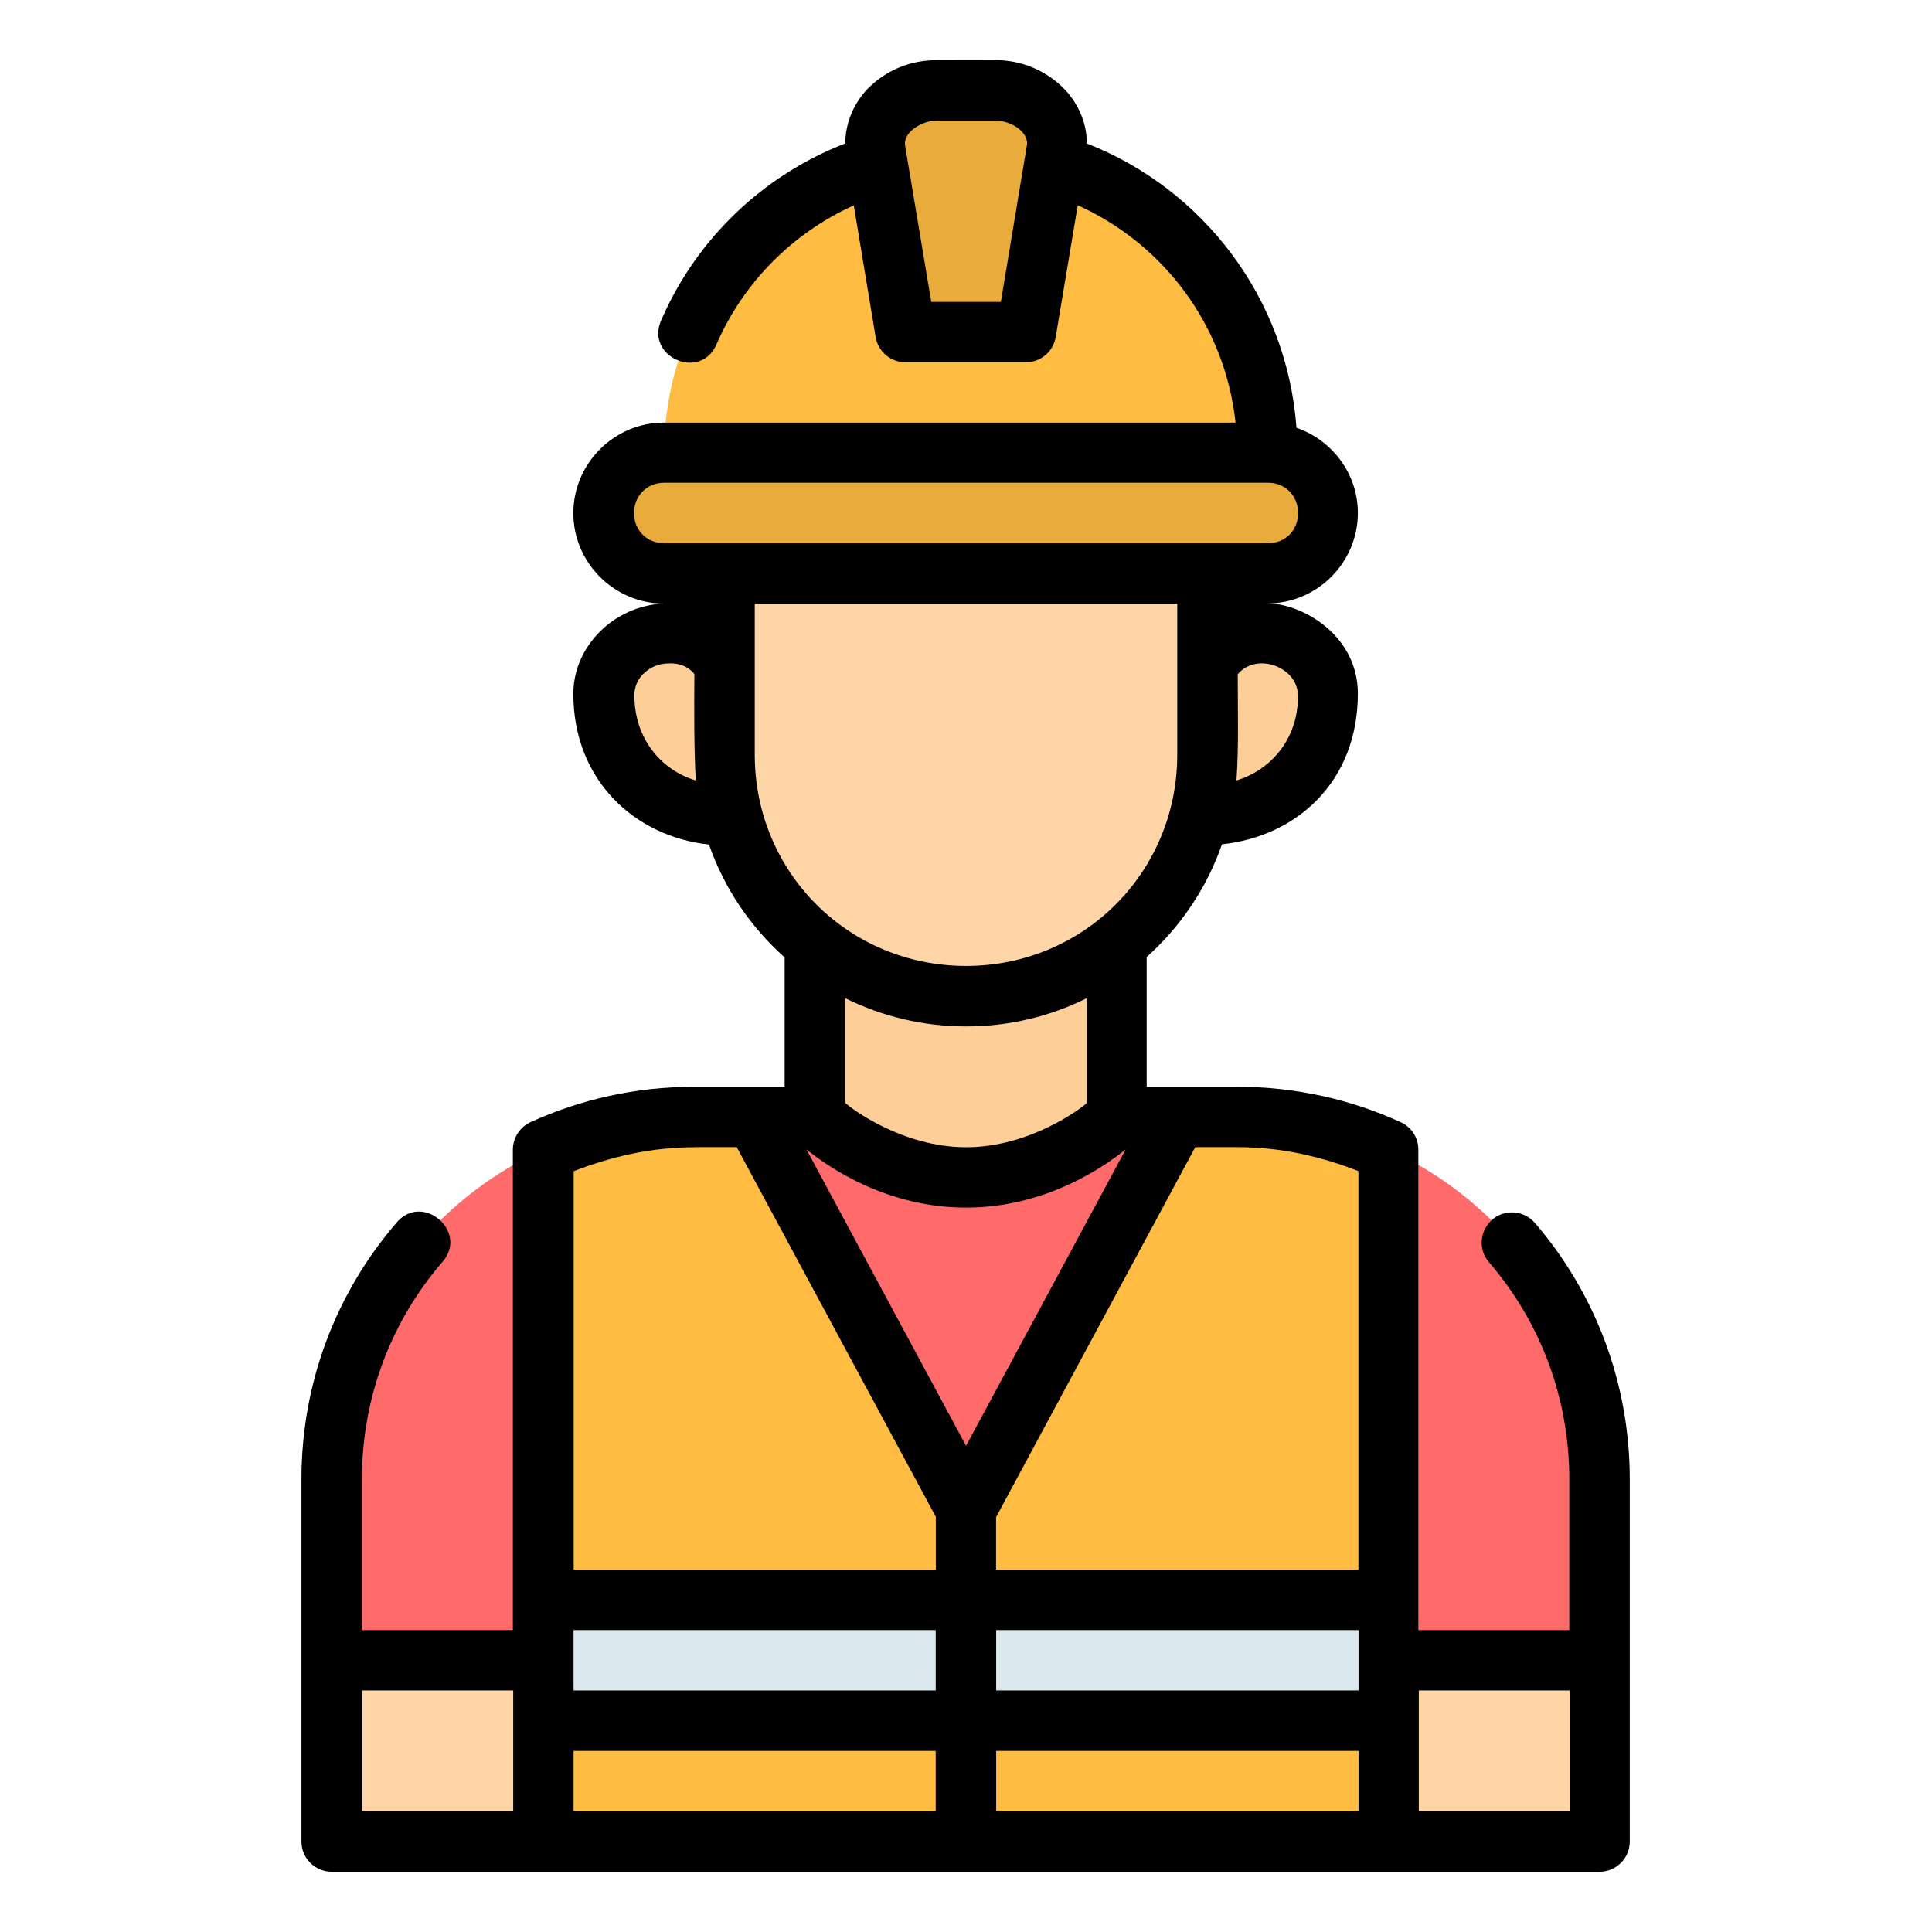 <svg id="svg14514" height="512" viewBox="0 0 16.933 16.933" width="512" xmlns="http://www.w3.org/2000/svg" xmlns:svg="http://www.w3.org/2000/svg"><g id="layer1" transform="translate(0 -280.067)"><path id="path11889" d="m14.023 294.619h-11.112v1.587h11.112z" fill="#fdd5a6"/><path id="path10969" d="m6.085 289.856c-1.759 0-3.175 1.416-3.175 3.175v1.587h11.112v-1.587c0-1.759-1.416-3.175-3.175-3.175z" fill="#ff6b6b"/><path id="path10997" d="m7.144 289.856 0-1.852h2.646l0 1.852s-.529.529-1.323.529c-.794-0-1.323-.529-1.323-.529z" fill="#fdce97"/><path id="path10999" d="m5.821 284.565v-.529c0-1.466 1.18-2.646 2.646-2.646 1.466 0 2.646 1.18 2.646 2.646v.529" fill="#ffbc42"/><path id="path11001" d="m10.583 285.887c.287-.484 1.04-.272 1.058.265 0 .676-.529 1.058-1.058 1.058z" fill="#fdce97"/><path id="path11003" d="m6.35 285.887c-.287-.484-1.04-.272-1.058.265 0 .676.529 1.058 1.058 1.058z" fill="#fdce97"/><path id="path11005" d="m10.583 284.829v1.852c0 1.173-.944 2.117-2.117 2.117-1.173 0-2.117-.944-2.117-2.117v-1.852z" fill="#fdd5a6"/><path id="path11007" d="m5.821 285.094h5.292c.293 0 .529-.236.529-.529 0-.293-.236-.529-.529-.529h-5.292c-.293 0-.529.236-.529.529 0 .293.236.529.529.529z" fill="#e8ab3c"/><path id="path11009" d="m7.938 282.977-.265-1.587c-.048-.289.236-.529.529-.529h.529c.293 0 .587.242.529.529l-.265 1.587z" fill="#e8ab3c"/><path id="path11015" d="m8.467 293.296 1.852-3.44h.529c.477 0 .928.104 1.328.288l-.005 6.062h-7.408l-.005-6.062c.4-.184.851-.288 1.328-.288l.529 0z" fill="#ffbc42"/><path id="path11013" d="m4.762 294.09h7.408v1.058h-7.408z" fill="#dbe9ee"/><path id="path12769-7" d="m8.201 280.595c-.219 0-.421.084-.574.228-.129.122-.217.303-.219.501-.721.28-1.302.836-1.61 1.543-.152.327.346.546.484.213.235-.539.666-.971 1.201-1.213l.191 1.152c.021.128.131.223.261.223h1.059c.129-.001.239-.095.259-.223l.193-1.153c.75.338 1.29 1.049 1.383 1.905h-5.011c-.435 0-.793.358-.793.793 0 .434.356.791.79.793-.437.021-.79.376-.79.791-0.0.757.539 1.252 1.189 1.321.134.385.365.724.663.989v1.134h-.794c-.511 0-.997.111-1.433.31-.094.043-.154.137-.155.24v4.212h-1.323v-1.322c-0-.728.263-1.388.699-1.897.249-.269-.174-.631-.402-.344-.516.601-.827 1.385-.827 2.241v3.175c0.0.146.118.265.265.265h11.112c.146-0.0.265-.118.265-.265v-3.175c0-.857-.312-1.642-.829-2.244-.052-.062-.129-.097-.21-.095-.225.006-.341.271-.192.44.437.509.701 1.17.701 1.899v1.322h-1.323v-4.212c-0-.103-.06-.197-.155-.24-.436-.199-.922-.31-1.433-.31h-.793v-1.137c.296-.265.526-.603.66-.988.65-.069 1.19-.543 1.191-1.32 0-.52-.498-.792-.79-.791.434-.002.79-.358.79-.793 0-.346-.227-.639-.538-.747-.084-1.138-.819-2.093-1.838-2.492.002-.199-.093-.381-.222-.502-.154-.144-.358-.228-.578-.228zm0 .53h.53c.13 0 .289.1.269.217l-.228 1.371h-.61l-.229-1.367c-.021-.124.153-.221.268-.221zm-2.38 3.173h5.293c.151 0 .263.114.263.266s-.112.264-.263.264h-5.293c-.151 0-.264-.112-.264-.264s.113-.266.264-.266zm.794 1.059h3.703v1.324c0 1.031-.82 1.852-1.851 1.852-1.031 0-1.852-.821-1.852-1.852zm-.529.619c-.002.306-.004.641.012.931-.296-.087-.539-.36-.538-.749 0-.161.148-.276.296-.276.088-.006.176.023.231.094zm5.289.182c.009.385-.243.662-.538.749.021-.305.011-.614.011-.93.061-.074.15-.102.237-.095.145.012.287.12.29.275zm-1.849 2.657v.919c-.057.053-.505.388-1.058.388s-1.001-.334-1.059-.388v-.918c.319.158.678.247 1.058.247.381 0 .74-.089 1.059-.248zm-3.44 1.306h.371l1.745 3.24v.464h-3.174v-3.493c.329-.128.681-.21 1.058-.21zm4.39 0h.372c.377-0.0.73.082 1.058.21v3.493h-3.176v-.46zm-3.408.02c.213.172.718.51 1.399.51.681 0 1.186-.339 1.399-.51l-1.399 2.598zm-2.041 4.213h3.174v.529h-3.174zm3.704 0h3.176v.529h-3.176zm-5.556.529h1.323v1.059h-1.323zm9.26 0h1.323v1.059h-1.323zm-7.408.53h3.174v.529h-3.174zm3.704 0h3.176v.529h-3.176z" font-variant-ligatures="normal" font-variant-position="normal" font-variant-caps="normal" font-variant-numeric="normal" font-variant-alternates="normal" font-feature-settings="normal" text-indent="0" text-align="start" text-decoration-line="none" text-decoration-style="solid" text-decoration-color="#000000" text-transform="none" text-orientation="mixed" white-space="normal" shape-padding="0" isolation="auto" mix-blend-mode="normal" solid-color="#000000" solid-opacity="1" vector-effect="none"/></g></svg>